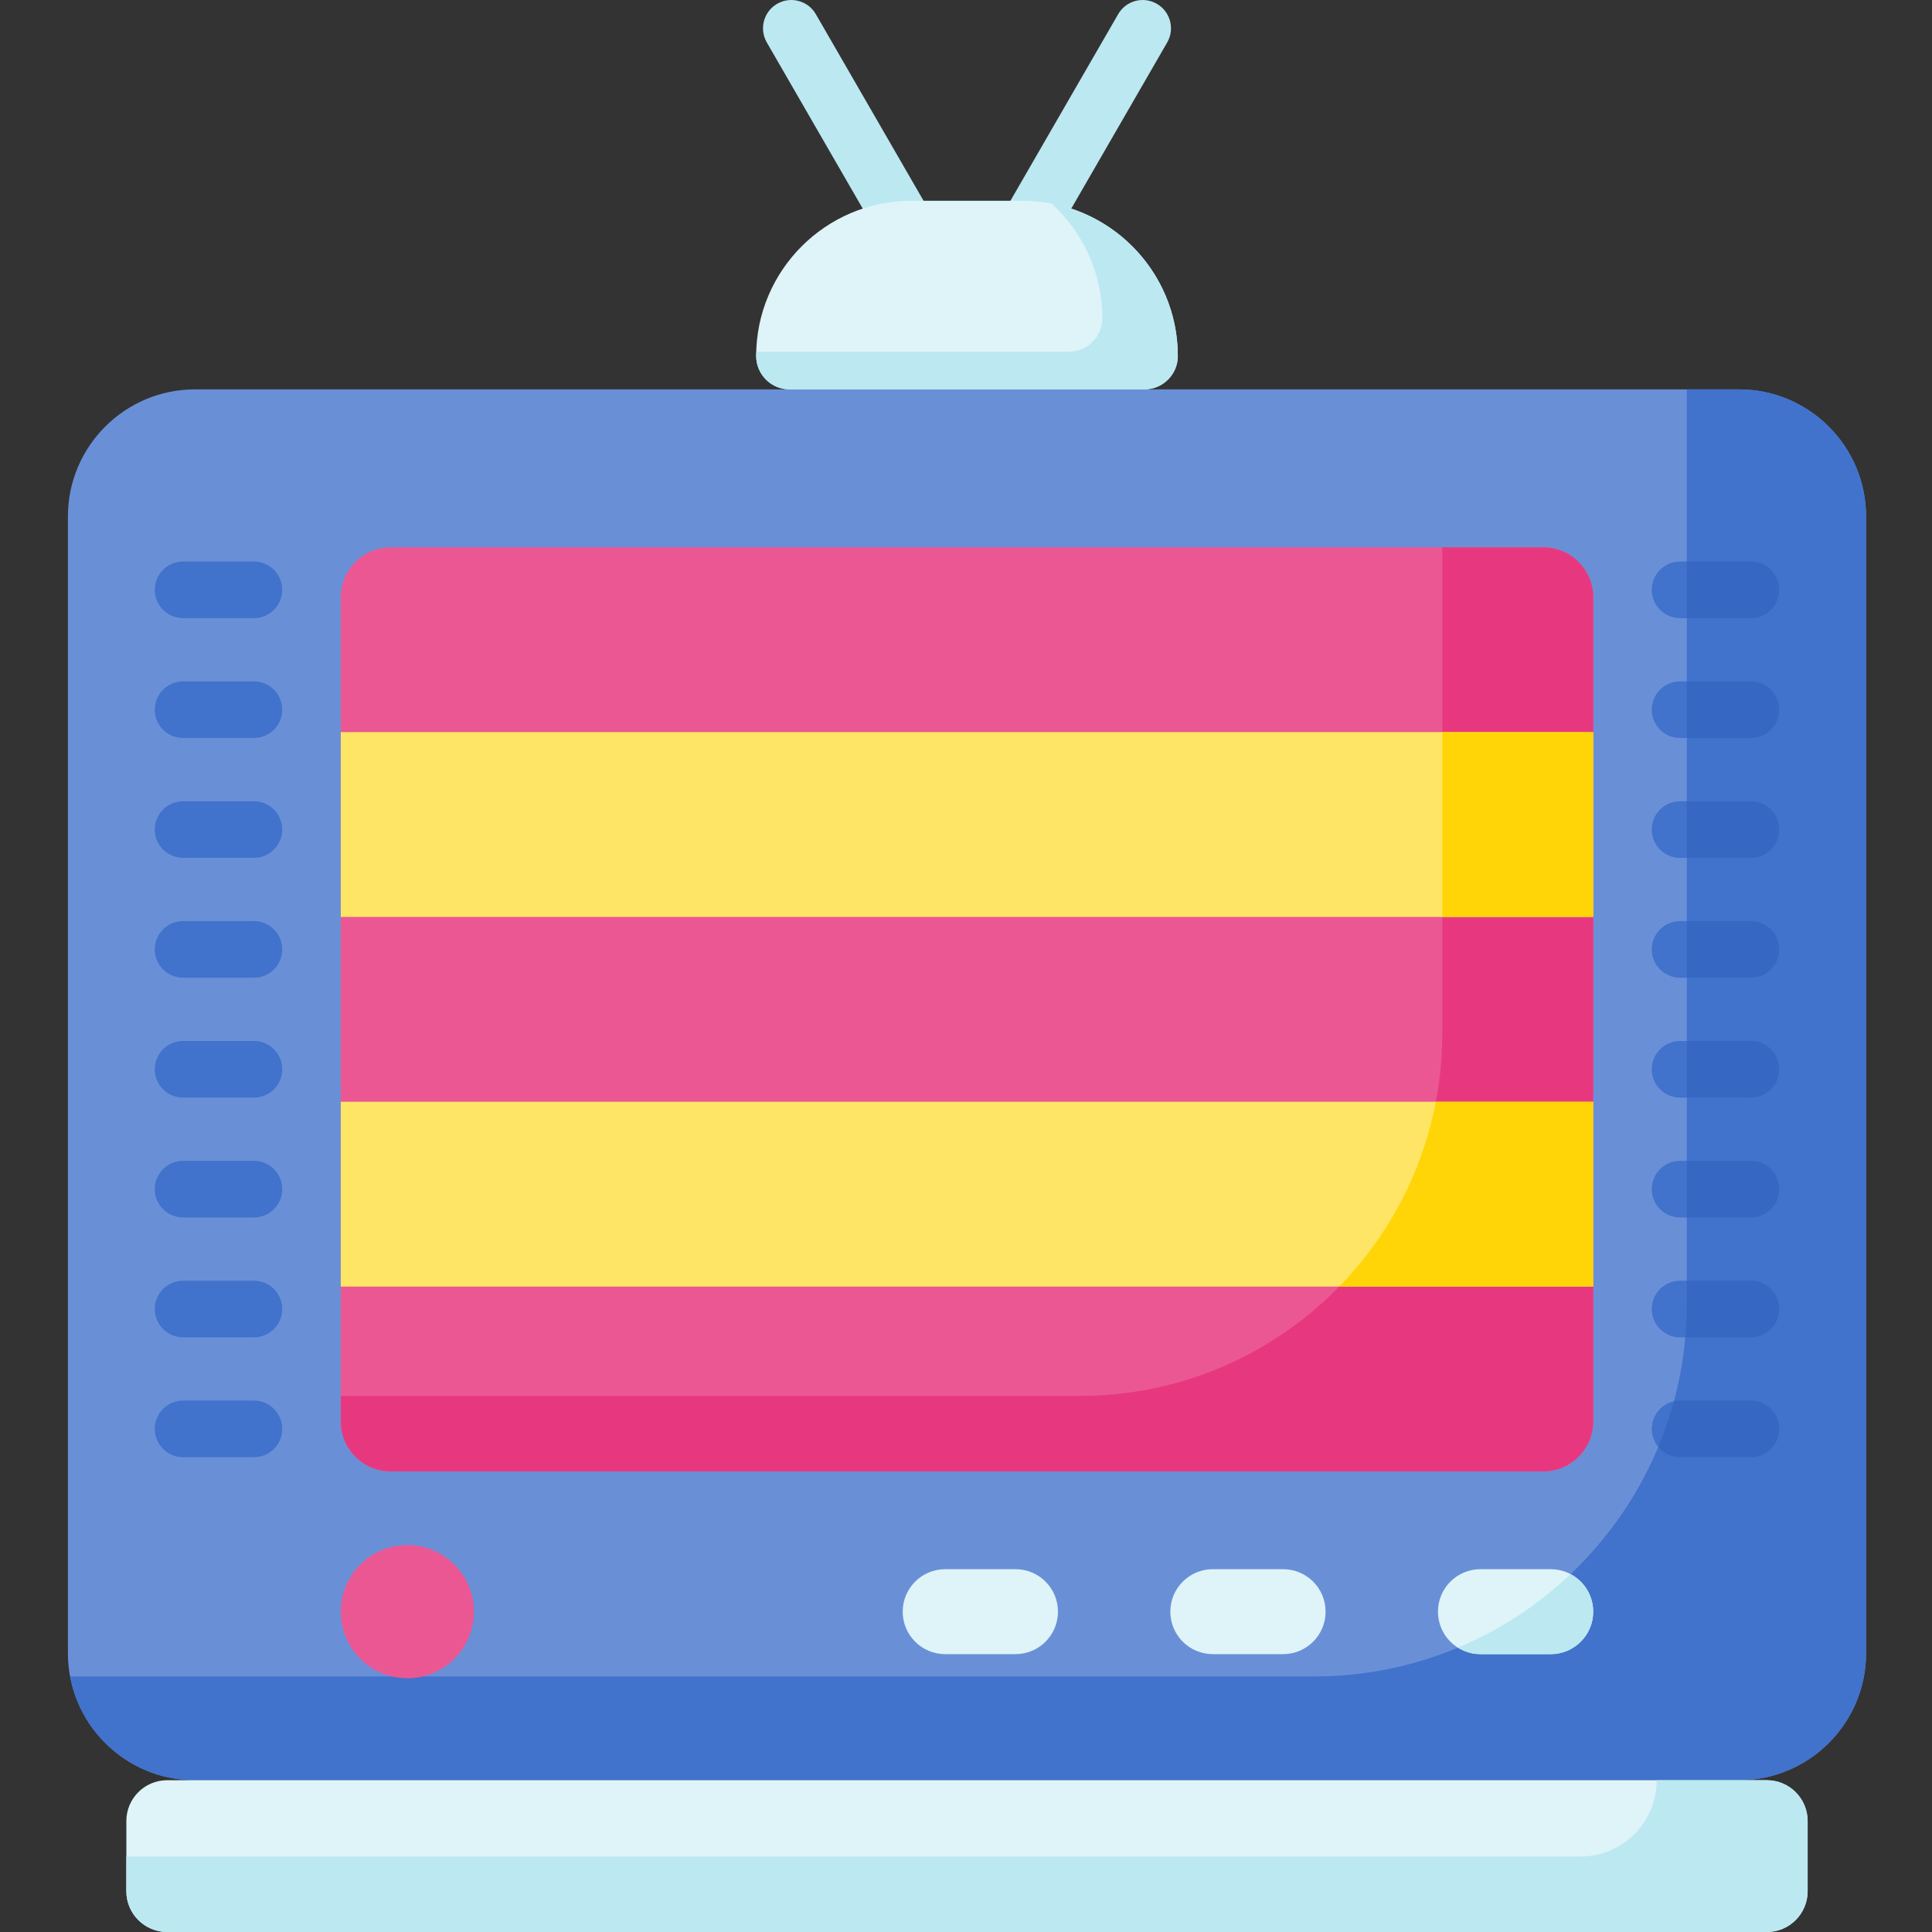<svg height="512pt" viewBox="-18 0 512 512" width="512pt" xmlns="http://www.w3.org/2000/svg"><rect x="-18" y="0" width="512" height="512" fill="#333333" stroke="none"/><path d="m231.086 83.203c-2.59 0-5.109-1.344-6.5-3.75l-39.375-68.203c-2.07-3.586-.844-8.172 2.742-10.242 3.586-2.074 8.176-.844 10.246 2.742l39.375 68.203c2.074 3.586.844 8.176-2.742 10.246-1.184.68-2.473 1.004-3.746 1.004zm0 0" fill="#bce8f1"/><path d="m245.438 83.203c-1.27 0-2.562-.324-3.742-1.004-3.586-2.07-4.816-6.66-2.746-10.246l39.379-68.203c2.07-3.586 6.652-4.816 10.242-2.742 3.59 2.07 4.816 6.656 2.746 10.242l-39.375 68.203c-1.387 2.406-3.91 3.75-6.504 3.75zm0 0" fill="#bce8f1"/><path d="m442.859 103.191h-409.191c-18.566 0-33.668 15.105-33.668 33.668v301.25c0 18.566 15.102 33.668 33.668 33.668h409.191c18.562 0 33.668-15.102 33.668-33.668v-301.25c0-18.562-15.102-33.668-33.668-33.668zm0 0" fill="#6990d7"/><path d="m33.668 471.781h409.191c18.562 0 33.668-15.105 33.668-33.668v-301.254c0-18.562-15.105-33.668-33.668-33.668h-13.832v242.293c0 54.562-44.234 98.797-98.797 98.797h-329.652c2.902 15.625 16.633 27.5 33.09 27.5zm0 0" fill="#4172cc"/><path d="m72.309 376.695v-218.418c0-7.312 5.93-13.238 13.242-13.238h305.426c7.312 0 13.242 5.926 13.242 13.238v218.418c0 7.312-5.93 13.238-13.242 13.238h-305.426c-7.312 0-13.242-5.926-13.242-13.238zm0 0" fill="#eb5793"/><path d="m390.977 145.039h-26.758v128.82c0 53.059-43.016 96.074-96.078 96.074h-195.832v6.762c0 7.312 5.93 13.238 13.242 13.238h305.426c7.312 0 13.242-5.926 13.242-13.238v-218.418c0-7.312-5.93-13.238-13.242-13.238zm0 0" fill="#e7387f"/><path d="m252.988 53.203h-29.449c-22.688 0-41.145 18.457-41.145 41.141 0 4.879 3.969 8.848 8.848 8.848h94.039c4.879 0 8.852-3.969 8.852-8.848 0-22.684-18.457-41.141-41.145-41.141zm0 0" fill="#def4f8"/><path d="m260.668 53.934c8.27 7.527 13.465 18.375 13.465 30.41 0 4.879-3.973 8.848-8.852 8.848h-82.855c-.012.387-.031.766-.031 1.152 0 4.879 3.973 8.848 8.852 8.848h94.039c4.879 0 8.848-3.969 8.848-8.848 0-20.059-14.438-36.805-33.465-40.41zm0 0" fill="#bce8f1"/><path d="m107.594 427.105c0 9.746-7.898 17.645-17.641 17.645-9.746 0-17.645-7.898-17.645-17.645 0-9.742 7.898-17.641 17.645-17.641 9.742 0 17.641 7.898 17.641 17.641zm0 0" fill="#eb5793"/><path d="m392.961 438.363h-18.633c-6.215 0-11.254-5.039-11.254-11.258 0-6.215 5.039-11.254 11.254-11.254h18.633c6.215 0 11.258 5.039 11.258 11.254-.004 6.219-5.043 11.258-11.258 11.258zm0 0" fill="#def4f8"/><path d="m368.371 436.645c1.73 1.082 3.766 1.719 5.957 1.719h18.633c6.215 0 11.258-5.039 11.258-11.254 0-4.316-2.434-8.059-5.996-9.949-8.625 8.18-18.719 14.82-29.852 19.484zm0 0" fill="#bce8f1"/><g fill="#def4f8"><path d="m322.039 438.363h-18.633c-6.215 0-11.254-5.039-11.254-11.258 0-6.215 5.039-11.254 11.254-11.254h18.633c6.215 0 11.254 5.039 11.254 11.254 0 6.219-5.039 11.258-11.254 11.258zm0 0"/><path d="m251.117 438.363h-18.633c-6.215 0-11.258-5.039-11.258-11.258 0-6.215 5.039-11.254 11.258-11.254h18.633c6.215 0 11.254 5.039 11.254 11.254 0 6.219-5.039 11.258-11.254 11.258zm0 0"/><path d="m450.23 512h-423.938c-5.969 0-10.809-4.84-10.809-10.812v-18.598c0-5.973 4.84-10.812 10.809-10.812h423.938c5.973 0 10.812 4.84 10.812 10.812v18.598c0 5.973-4.84 10.812-10.812 10.812zm0 0"/></g><path d="m450.23 471.781h-29.188c0 11.168-9.051 20.219-20.219 20.219h-385.34v9.191c0 5.969 4.84 10.809 10.809 10.809h423.938c5.973 0 10.812-4.84 10.812-10.809v-18.602c0-5.969-4.84-10.809-10.812-10.809zm0 0" fill="#bce8f1"/><path d="m72.309 194.016h331.91v48.98h-331.91zm0 0" fill="#ffe565"/><path d="m364.215 194.016h40v48.98h-40zm0 0" fill="#ffd508"/><path d="m72.309 291.977h331.91v48.98h-331.91zm0 0" fill="#ffe565"/><path d="m336.898 340.957h67.316v-48.98h-41.711c-3.602 18.863-12.715 35.77-25.605 48.98zm0 0" fill="#ffd508"/><path d="m49.293 163.809h-18.777c-4.141 0-7.5-3.359-7.5-7.5 0-4.145 3.359-7.5 7.5-7.5h18.777c4.145 0 7.5 3.355 7.5 7.5 0 4.141-3.355 7.5-7.5 7.5zm7.5 24.266c0-4.145-3.355-7.5-7.5-7.5h-18.777c-4.141 0-7.5 3.355-7.5 7.5 0 4.141 3.359 7.5 7.5 7.5h18.777c4.145 0 7.5-3.359 7.5-7.5zm0 31.766c0-4.145-3.355-7.5-7.5-7.5h-18.777c-4.141 0-7.5 3.355-7.5 7.5 0 4.141 3.359 7.5 7.5 7.5h18.777c4.145 0 7.5-3.359 7.5-7.5zm0 31.762c0-4.141-3.355-7.5-7.5-7.5h-18.777c-4.141 0-7.5 3.359-7.5 7.5 0 4.145 3.359 7.5 7.5 7.5h18.777c4.145 0 7.5-3.355 7.5-7.5zm0 31.766c0-4.141-3.355-7.5-7.5-7.5h-18.777c-4.141 0-7.5 3.359-7.5 7.5 0 4.145 3.359 7.5 7.5 7.5h18.777c4.145 0 7.5-3.355 7.5-7.5zm0 31.766c0-4.141-3.355-7.5-7.5-7.5h-18.777c-4.141 0-7.5 3.359-7.5 7.5 0 4.145 3.359 7.5 7.5 7.5h18.777c4.145 0 7.5-3.355 7.5-7.5zm0 31.766c0-4.141-3.355-7.5-7.5-7.5h-18.777c-4.141 0-7.5 3.359-7.5 7.5 0 4.145 3.359 7.5 7.5 7.5h18.777c4.145 0 7.5-3.355 7.5-7.5zm0 31.766c0-4.141-3.355-7.5-7.5-7.5h-18.777c-4.141 0-7.5 3.359-7.5 7.5 0 4.145 3.359 7.5 7.5 7.5h18.777c4.145 0 7.5-3.355 7.5-7.5zm396.719-222.355c0-4.145-3.359-7.5-7.5-7.5h-18.777c-4.145 0-7.5 3.355-7.5 7.5 0 4.141 3.355 7.5 7.5 7.5h18.777c4.141 0 7.5-3.359 7.5-7.5zm0 31.766c0-4.145-3.359-7.5-7.5-7.5h-18.777c-4.145 0-7.5 3.355-7.5 7.5 0 4.141 3.355 7.5 7.5 7.5h18.777c4.141 0 7.5-3.359 7.5-7.5zm0 31.766c0-4.145-3.359-7.5-7.5-7.5h-18.777c-4.145 0-7.5 3.355-7.5 7.5 0 4.141 3.355 7.5 7.5 7.5h18.777c4.141 0 7.5-3.359 7.5-7.5zm0 31.762c0-4.141-3.359-7.5-7.5-7.5h-18.777c-4.145 0-7.5 3.359-7.5 7.5 0 4.145 3.355 7.5 7.5 7.5h18.777c4.141 0 7.5-3.355 7.5-7.5zm0 31.766c0-4.141-3.359-7.5-7.5-7.5h-18.777c-4.145 0-7.5 3.359-7.5 7.5 0 4.145 3.355 7.5 7.5 7.5h18.777c4.141 0 7.5-3.355 7.5-7.5zm0 31.766c0-4.141-3.359-7.5-7.5-7.5h-18.777c-4.145 0-7.5 3.359-7.5 7.5 0 4.145 3.355 7.5 7.5 7.5h18.777c4.141 0 7.5-3.355 7.5-7.5zm0 31.766c0-4.141-3.359-7.5-7.5-7.5h-18.777c-4.145 0-7.5 3.359-7.5 7.5 0 4.145 3.355 7.5 7.5 7.5h18.777c4.141 0 7.5-3.355 7.5-7.5zm0 31.766c0-4.141-3.359-7.5-7.5-7.5h-18.777c-4.145 0-7.5 3.359-7.5 7.5 0 4.145 3.355 7.5 7.5 7.5h18.777c4.141 0 7.5-3.355 7.5-7.5zm0 0" fill="#4172cc"/><path d="m453.512 156.309c0 4.141-3.359 7.5-7.5 7.5h-16.984v-15h16.984c4.141 0 7.5 3.355 7.5 7.5zm-7.5 151.324h-16.984v15h16.984c4.141 0 7.5-3.355 7.5-7.5 0-4.141-3.359-7.5-7.5-7.5zm7.5 71.031c0-4.141-3.359-7.5-7.5-7.5h-18.777c-.562 0-1.109.066-1.637.184-1.121 4.148-2.504 8.191-4.137 12.105 1.379 1.656 3.453 2.711 5.773 2.711h18.777c4.141 0 7.5-3.355 7.5-7.5zm-7.5-102.797h-16.984v15h16.984c4.141 0 7.5-3.355 7.5-7.5 0-4.141-3.359-7.5-7.5-7.5zm7.5 71.031c0-4.141-3.359-7.5-7.5-7.5h-16.984v6.086c0 3.004-.141 5.977-.406 8.914h17.391c4.141 0 7.5-3.355 7.5-7.5zm-7.5-102.797h-16.984v15h16.984c4.141 0 7.5-3.355 7.5-7.5 0-4.141-3.359-7.5-7.5-7.5zm0-63.527h-16.984v15h16.984c4.141 0 7.5-3.359 7.5-7.5 0-4.145-3.359-7.5-7.5-7.5zm0 31.766h-16.984v15h16.984c4.141 0 7.5-3.359 7.5-7.5 0-4.145-3.359-7.5-7.5-7.5zm0 0" fill="#3567c3"/></svg>
